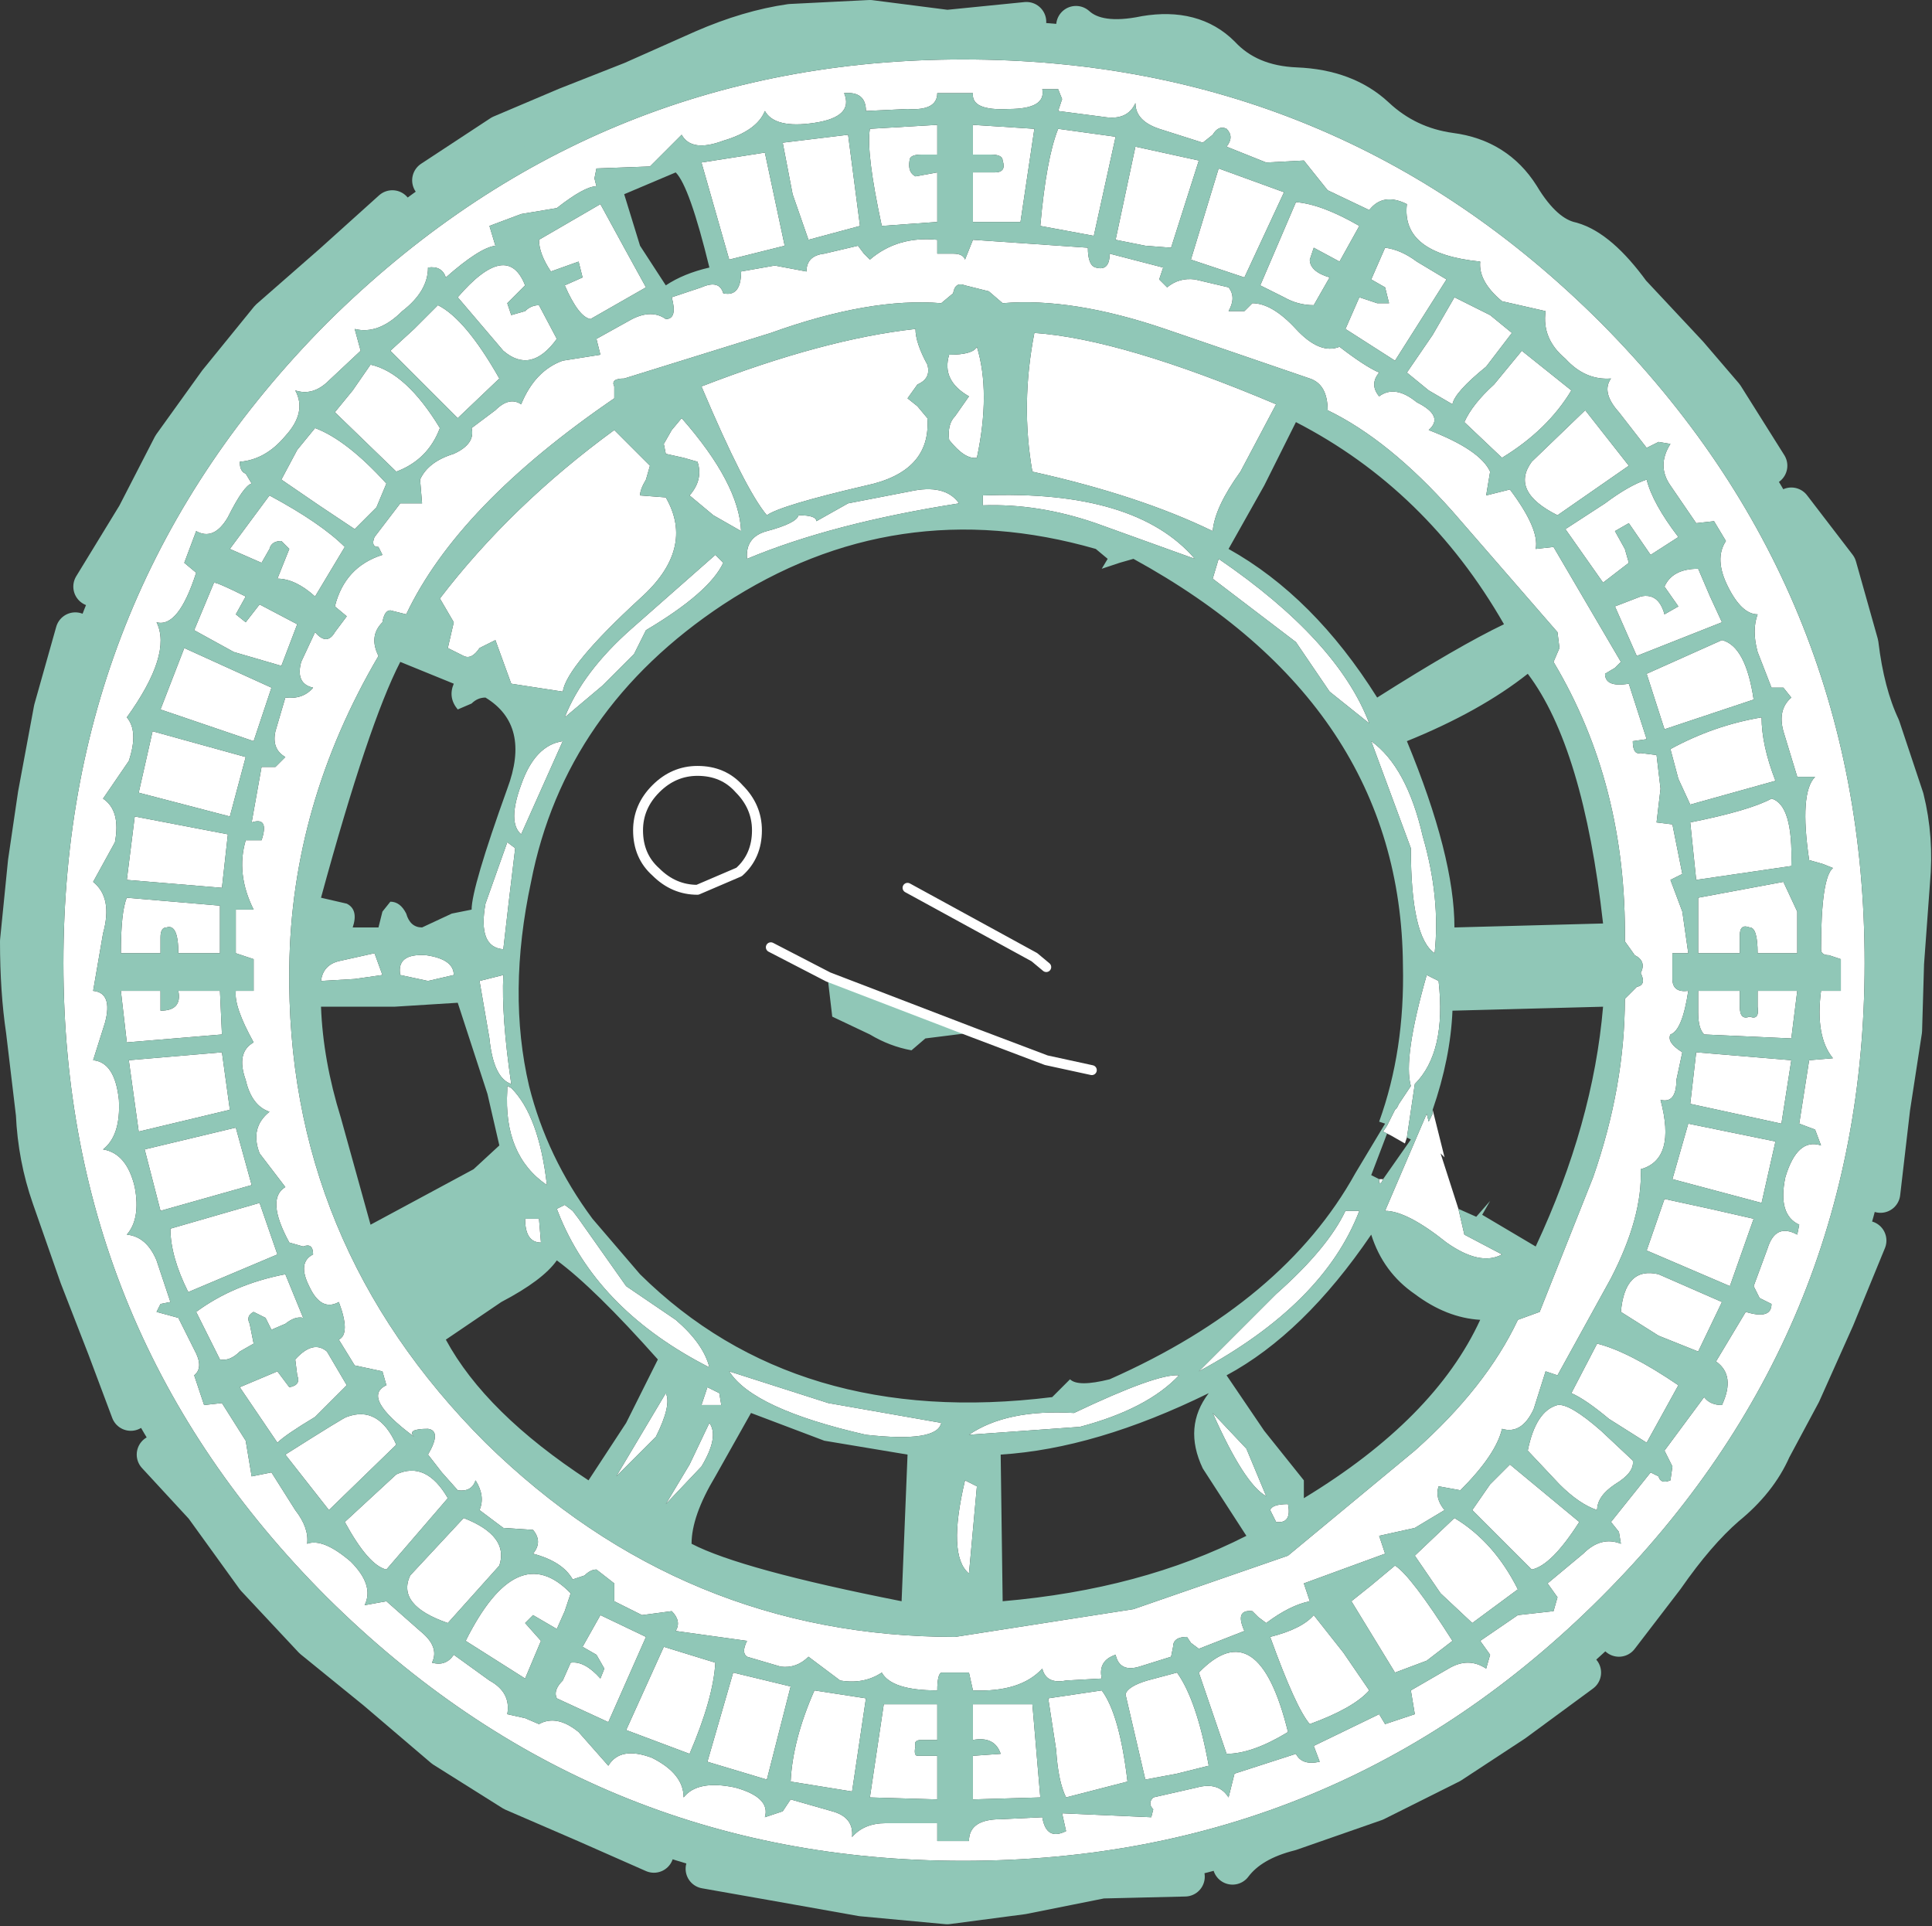 <?xml version="1.0" encoding="UTF-8" standalone="no"?>
<svg xmlns:xlink="http://www.w3.org/1999/xlink" height="48.6px" width="48.75px" xmlns="http://www.w3.org/2000/svg">
  <rect width="100%" height="100%" fill="#333333" stroke="none"/>
  <g transform="matrix(1.0, 0.0, 0.0, 1.0, -5.95, -5.5)">
    <path d="M41.7 15.65 Q42.4 16.0 42.0 16.35 43.3 16.85 43.55 17.4 L43.45 18.0 44.05 17.85 Q44.8 18.85 44.7 19.35 L45.15 19.3 46.85 22.2 46.7 22.35 46.45 22.5 Q46.45 22.85 47.05 22.75 L47.5 24.15 47.15 24.2 Q47.15 24.55 47.35 24.5 L47.75 24.55 47.85 25.4 47.75 26.25 48.15 26.3 48.4 27.55 48.1 27.7 48.4 28.5 48.55 29.55 48.15 29.55 48.15 30.2 Q48.15 30.55 48.55 30.5 48.4 31.5 48.1 31.6 48.0 31.8 48.4 32.05 L48.25 32.75 Q48.25 33.35 47.85 33.25 48.25 34.75 47.35 35.0 47.4 36.2 46.6 37.75 L45.25 40.2 44.95 40.1 44.65 41.05 Q44.35 41.7 43.85 41.55 43.7 42.2 42.8 43.1 L42.25 43.0 Q42.15 43.3 42.4 43.6 L41.65 44.05 40.75 44.25 40.9 44.7 38.85 45.45 39.0 45.9 Q38.5 46.0 37.9 46.45 L37.7 46.3 37.55 46.15 Q37.1 46.1 37.35 46.65 L36.2 47.1 36.0 46.95 35.9 46.8 Q35.55 46.8 35.55 47.05 L35.5 47.3 34.7 47.55 Q34.2 47.7 34.1 47.25 33.65 47.4 33.75 47.85 L32.85 47.9 Q32.35 48.0 32.25 47.6 31.7 48.2 30.5 48.15 L30.4 47.7 29.7 47.7 Q29.6 47.75 29.6 48.15 28.45 48.15 28.2 47.7 27.75 48.0 27.15 47.9 L26.35 47.3 Q26.05 47.6 25.65 47.55 L24.8 47.3 Q24.65 47.2 24.8 46.9 L23.0 46.65 Q23.15 46.4 22.9 46.15 L22.15 46.25 21.45 45.9 21.45 45.45 21.0 45.1 Q20.85 45.1 20.7 45.25 L20.4 45.35 Q20.15 44.9 19.4 44.7 19.65 44.4 19.4 44.1 L18.65 44.05 18.05 43.6 Q18.2 43.25 17.95 42.85 17.85 43.15 17.5 43.1 L17.1 42.65 16.75 42.2 Q17.1 41.6 16.75 41.55 16.2 41.55 16.4 41.75 15.05 40.75 15.7 40.45 L15.6 40.1 14.9 39.95 14.5 39.3 Q14.8 39.15 14.5 38.35 14.05 38.6 13.75 37.95 13.45 37.35 13.85 37.15 13.85 36.85 13.6 36.95 L13.25 36.85 Q12.65 35.75 13.15 35.45 L12.5 34.6 Q12.25 33.95 12.75 33.55 12.3 33.4 12.15 32.75 11.9 32.05 12.35 31.8 11.85 30.9 11.9 30.5 L12.35 30.5 12.35 29.7 11.9 29.55 11.9 28.45 12.35 28.45 Q11.9 27.55 12.15 26.7 L12.55 26.7 Q12.75 26.1 12.3 26.25 L12.55 24.85 12.9 24.85 13.15 24.6 Q12.8 24.4 12.9 23.95 L13.15 23.1 Q13.6 23.15 13.85 22.85 13.4 22.75 13.55 22.2 L13.9 21.45 Q14.2 21.8 14.4 21.45 L14.7 21.05 14.4 20.8 Q14.65 19.8 15.6 19.5 L15.5 19.3 Q15.3 19.3 15.4 19.05 L16.05 18.2 16.6 18.2 16.55 17.6 Q16.75 17.15 17.4 16.95 17.95 16.7 17.85 16.3 L18.45 15.85 Q18.8 15.5 19.1 15.7 19.45 14.85 20.15 14.6 L21.1 14.45 21.0 14.05 21.9 13.55 Q22.4 13.3 22.75 13.55 23.05 13.55 22.9 13.0 L23.65 12.75 Q24.1 12.55 24.2 12.9 24.65 13.0 24.65 12.35 L25.5 12.2 26.3 12.35 Q26.3 11.95 26.75 11.9 L27.6 11.7 27.75 11.9 27.9 12.05 Q28.6 11.45 29.6 11.55 L29.6 11.9 30.0 11.9 Q30.25 11.9 30.3 12.05 L30.5 11.55 33.4 11.75 Q33.4 12.2 33.6 12.25 33.95 12.35 33.95 11.9 L35.3 12.25 35.2 12.55 35.4 12.75 Q35.7 12.5 36.1 12.55 L36.95 12.75 Q37.15 13.0 36.95 13.35 L37.35 13.35 37.55 13.15 Q38.05 13.15 38.65 13.8 39.25 14.45 39.75 14.25 40.4 14.75 40.75 14.9 40.5 15.2 40.75 15.5 41.15 15.2 41.7 15.65 M43.65 15.2 L44.35 14.35 45.6 15.35 Q45.0 16.35 43.85 17.05 L42.9 16.15 Q43.1 15.7 43.65 15.2 M44.1 13.9 L43.45 14.75 Q42.65 15.4 42.6 15.7 L42.0 15.35 41.45 14.9 42.1 13.95 42.65 13.0 43.55 13.45 44.1 13.9 M45.95 15.85 L47.05 17.25 45.25 18.5 Q44.05 17.9 44.6 17.15 L45.95 15.85 M46.45 18.2 Q47.05 17.75 47.5 17.6 47.65 18.2 48.3 19.05 L47.6 19.5 47.05 18.7 46.7 18.9 46.95 19.35 47.05 19.7 46.4 20.2 45.45 18.85 46.45 18.2 M43.3 12.1 Q41.3 11.9 41.45 10.65 40.85 10.35 40.5 10.8 L39.45 10.3 38.85 9.55 37.9 9.6 36.9 9.2 Q37.1 8.95 36.9 8.75 36.7 8.65 36.55 8.9 L36.3 9.1 35.2 8.75 Q34.6 8.55 34.6 8.1 34.4 8.55 33.8 8.45 L32.65 8.3 32.75 8.0 32.65 7.75 32.25 7.75 Q32.35 8.25 31.4 8.25 30.45 8.3 30.5 7.85 L29.6 7.85 Q29.6 8.3 28.85 8.25 L27.8 8.3 Q27.8 7.8 27.25 7.85 27.5 8.45 26.5 8.6 25.5 8.75 25.25 8.3 25.05 8.8 24.2 9.05 23.4 9.35 23.15 8.9 L22.35 9.7 21.0 9.75 20.95 10.0 21.0 10.2 Q20.7 10.2 20.0 10.75 L19.1 10.9 18.3 11.2 18.45 11.7 Q18.05 11.75 17.2 12.5 17.1 12.2 16.75 12.25 16.75 12.85 16.1 13.35 15.5 13.95 14.9 13.8 L15.05 14.35 14.25 15.1 Q13.85 15.5 13.4 15.35 13.7 15.9 13.15 16.5 12.65 17.1 12.0 17.15 12.0 17.4 12.15 17.45 L12.3 17.7 Q12.1 17.75 11.7 18.55 11.35 19.15 10.9 18.9 L10.6 19.7 10.9 19.95 Q10.45 21.35 9.9 21.2 10.3 22.0 9.15 23.6 9.45 23.95 9.2 24.7 L8.55 25.65 Q9.0 25.95 8.85 26.75 L8.3 27.75 Q8.8 28.15 8.55 29.05 L8.3 30.5 Q8.8 30.55 8.6 31.3 L8.3 32.25 Q8.85 32.3 8.95 33.25 9.0 34.15 8.55 34.5 9.15 34.6 9.35 35.45 9.5 36.25 9.15 36.65 9.65 36.7 9.9 37.3 L10.25 38.35 10.0 38.4 9.9 38.6 10.45 38.75 10.85 39.55 Q11.1 40.0 10.85 40.2 L11.1 40.95 11.55 40.9 12.15 41.85 12.3 42.75 12.8 42.65 13.4 43.6 Q13.75 44.05 13.7 44.45 14.1 44.3 14.8 44.9 15.4 45.5 15.15 46.0 L15.7 45.9 16.55 46.65 Q17.05 47.05 16.85 47.45 17.2 47.55 17.4 47.25 L18.3 47.9 Q18.85 48.2 18.75 48.75 L19.2 48.85 19.55 49.0 Q20.0 48.75 20.55 49.2 L21.3 50.05 Q21.6 49.55 22.4 49.85 23.2 50.25 23.2 50.85 23.55 50.4 24.5 50.6 25.4 50.85 25.25 51.35 L25.7 51.2 25.9 50.9 26.95 51.2 Q27.5 51.35 27.45 51.85 27.75 51.5 28.3 51.5 L29.6 51.5 29.6 51.95 30.4 51.95 Q30.4 51.4 31.2 51.4 L32.25 51.35 Q32.35 51.95 32.85 51.7 L32.75 51.25 35.0 51.35 35.05 51.15 Q34.9 51.0 35.05 50.85 L36.15 50.6 Q36.7 50.45 36.95 50.85 L37.1 50.25 38.65 49.75 Q38.8 50.05 39.25 49.95 L39.1 49.55 40.75 48.75 40.9 49.0 41.65 48.75 41.55 48.15 42.5 47.6 Q43.0 47.3 43.45 47.6 L43.55 47.25 43.3 46.9 44.25 46.25 45.15 46.15 45.25 45.8 45.0 45.45 45.9 44.7 Q46.35 44.25 46.85 44.45 L46.8 44.15 46.6 43.9 47.6 42.65 47.8 42.75 Q47.85 42.95 48.1 42.85 L48.15 42.5 47.95 42.1 48.95 40.75 Q49.1 40.95 49.4 40.95 49.75 40.2 49.25 39.85 L50.0 38.6 Q50.65 38.8 50.65 38.4 L50.35 38.25 50.2 37.95 50.55 37.0 Q50.75 36.35 51.3 36.65 L51.35 36.4 Q50.8 36.15 51.0 35.2 51.3 34.2 51.9 34.4 L51.75 34.0 51.35 33.85 51.6 32.25 52.2 32.2 Q51.75 31.65 51.9 30.5 L52.4 30.5 52.4 29.7 52.1 29.6 Q51.9 29.6 51.9 29.45 51.9 27.65 52.2 27.4 L51.95 27.3 51.6 27.2 Q51.35 25.5 51.75 25.1 L51.3 25.1 50.95 23.95 Q50.8 23.4 51.15 23.1 L50.95 22.85 50.65 22.85 50.3 21.95 Q50.15 21.4 50.3 21.0 49.9 21.0 49.55 20.3 49.2 19.6 49.5 19.15 L49.2 18.65 48.75 18.7 48.1 17.75 Q47.75 17.25 48.1 16.7 L47.8 16.65 47.5 16.8 46.8 15.9 Q46.35 15.4 46.6 15.05 45.95 15.1 45.45 14.55 44.85 14.05 44.95 13.35 L43.85 13.1 Q43.25 12.6 43.3 12.1 M40.9 11.75 Q41.3 11.8 41.7 12.1 L42.45 12.55 41.15 14.6 39.9 13.8 40.25 13.0 40.7 13.15 41.0 13.15 40.9 12.75 40.55 12.55 40.9 11.75 M40.95 34.1 L40.85 34.05 40.95 33.9 41.15 33.5 41.2 33.45 41.25 33.35 41.55 32.9 Q41.35 32.2 41.95 30.1 L42.25 30.25 Q42.45 32.05 41.65 32.85 L41.45 34.2 41.4 34.35 41.05 34.15 40.95 34.1 M51.3 30.5 L51.15 31.7 48.95 31.6 Q48.8 31.45 48.8 31.05 L48.8 30.5 49.85 30.5 49.85 30.9 Q49.85 31.25 50.1 31.15 50.35 31.25 50.3 30.9 L50.3 30.5 51.3 30.5 M51.15 32.25 L50.9 33.85 48.6 33.35 48.75 32.05 51.15 32.25 M51.3 28.5 L51.3 29.55 50.3 29.55 Q50.3 28.9 50.1 28.9 49.85 28.8 49.85 29.1 L49.85 29.55 48.8 29.55 48.8 28.15 50.95 27.75 51.3 28.5 M50.65 25.65 Q51.2 25.8 51.15 27.35 L48.75 27.7 48.6 26.25 Q50.1 25.95 50.65 25.65 M48.1 24.4 Q49.2 23.8 50.4 23.6 50.4 24.3 50.75 25.2 L48.6 25.8 48.3 25.15 48.1 24.4 M47.95 23.9 L47.5 22.5 49.4 21.65 Q50.0 21.8 50.2 23.15 L47.95 23.9 M48.8 19.85 L49.1 20.55 49.4 21.2 47.25 22.05 46.7 20.8 47.35 20.55 Q47.8 20.45 47.95 21.0 L48.3 20.8 47.95 20.3 Q48.15 19.85 48.8 19.85 M45.3 21.85 L45.25 21.45 42.6 18.4 Q41.0 16.6 39.45 15.85 39.45 15.2 39.0 15.05 L35.35 13.8 Q33.0 13.0 31.25 13.15 L30.9 12.85 30.3 12.7 Q30.05 12.6 30.0 12.9 L29.7 13.15 Q27.9 13.0 25.4 13.9 L21.7 15.05 Q21.35 15.05 21.45 15.25 L21.45 15.55 Q17.5 18.25 16.2 21.0 L15.8 20.9 Q15.65 20.9 15.6 21.2 15.25 21.55 15.5 22.05 13.3 25.8 13.25 29.9 13.15 36.85 18.2 41.9 23.2 46.8 30.05 46.8 L34.55 46.1 38.45 44.75 41.65 42.1 Q43.45 40.5 44.25 38.8 L44.8 38.6 46.15 35.2 Q46.95 32.9 46.95 30.7 L47.25 30.4 Q47.5 30.35 47.35 30.05 47.5 29.75 47.2 29.6 L46.95 29.25 Q47.0 25.3 45.15 22.2 L45.3 21.85 M40.85 35.25 L40.8 35.35 40.75 35.35 40.75 35.25 40.85 35.25 M41.85 26.6 Q42.3 28.15 42.15 29.55 41.55 29.15 41.55 26.9 L40.55 24.2 Q41.45 24.85 41.85 26.6 M42.75 36.0 L42.9 36.65 43.85 37.15 Q43.3 37.45 42.45 36.85 41.45 36.05 40.9 36.05 L41.65 34.3 41.95 33.6 42.0 33.8 42.1 33.6 42.1 33.5 42.4 34.7 42.3 34.6 42.75 36.0 M43.55 42.95 L44.05 42.45 45.8 43.9 Q45.1 45.0 44.6 45.1 L43.1 43.6 43.55 42.95 M47.5 41.9 L46.55 41.3 Q45.95 40.8 45.6 40.65 L46.25 39.4 Q47.05 39.6 48.3 40.45 L47.5 41.9 M46.35 41.6 L47.15 42.35 Q47.2 42.65 46.7 42.95 46.25 43.25 46.25 43.6 45.8 43.45 45.3 42.95 L44.5 42.1 Q44.7 41.1 45.25 40.95 45.55 40.9 46.35 41.6 M49.4 38.35 L48.8 39.6 47.8 39.2 46.85 38.6 Q46.95 37.45 47.8 37.65 L49.4 38.35 M50.4 35.85 L48.15 35.25 48.55 33.85 50.75 34.3 50.4 35.85 M47.5 37.05 L47.95 35.75 49.1 36.0 50.2 36.25 49.6 37.95 47.5 37.05 M41.65 44.75 L42.65 43.8 Q43.65 44.4 44.25 45.6 L43.1 46.45 42.3 45.7 41.65 44.75 M40.55 45.5 L41.15 45.0 Q41.55 45.25 42.6 46.9 L41.95 47.4 41.15 47.7 40.05 45.9 40.55 45.5 M46.35 45.8 Q39.7 52.45 30.25 52.45 20.9 52.45 14.2 45.8 7.55 39.15 7.55 29.8 7.55 20.35 14.2 13.65 20.9 7.0 30.25 7.0 39.7 7.0 46.35 13.65 53.0 20.35 53.0 29.8 53.0 39.15 46.35 45.8 M21.1 10.65 L21.7 11.75 22.25 12.75 20.85 13.55 Q20.55 13.5 20.2 12.7 L20.65 12.5 20.55 12.1 19.85 12.35 Q19.55 11.9 19.55 11.55 L21.1 10.65 M39.1 11.75 L39.0 12.05 Q39.0 12.35 39.5 12.5 L39.1 13.2 Q38.7 13.2 38.35 13.0 L37.75 12.7 38.65 10.6 Q39.3 10.65 40.25 11.2 L39.75 12.1 39.1 11.75 M36.0 12.05 L36.7 9.75 38.35 10.35 37.35 12.5 36.0 12.05 M33.55 11.45 L32.2 11.2 Q32.35 9.5 32.65 8.75 L34.1 8.95 33.55 11.45 M34.85 11.7 L34.1 11.55 34.6 9.2 36.2 9.55 35.5 11.75 34.85 11.7 M30.5 8.65 L32.05 8.75 31.7 11.1 30.5 11.1 30.5 9.85 31.05 9.85 Q31.35 9.85 31.25 9.55 31.25 9.4 30.95 9.4 L30.5 9.4 30.5 8.65 M12.8 22.85 L12.35 24.2 10.0 23.4 10.6 21.85 12.8 22.85 M12.15 21.2 L12.5 20.75 13.45 21.25 13.05 22.3 11.85 21.95 10.85 21.4 11.35 20.2 Q11.45 20.2 12.15 20.55 L11.9 21.0 12.15 21.2 M13.05 19.15 Q12.8 19.15 12.75 19.35 L12.55 19.7 11.75 19.35 12.75 18.0 Q14.05 18.7 14.65 19.3 L13.9 20.55 Q13.4 20.1 12.95 20.1 L13.25 19.35 13.05 19.15 M15.7 17.7 L15.45 18.3 14.9 18.85 14.0 18.25 13.05 17.6 13.45 16.85 13.9 16.3 Q14.7 16.6 15.7 17.7 M17.05 16.3 Q16.75 17.1 15.95 17.4 L14.4 15.9 14.85 15.35 15.3 14.7 Q16.2 14.9 17.05 16.3 M15.8 14.35 L16.4 13.8 17.0 13.2 Q17.7 13.55 18.55 15.05 L17.5 16.05 15.8 14.35 M18.75 13.15 L18.85 13.45 19.2 13.35 Q19.35 13.2 19.55 13.2 L20.0 14.05 Q19.35 14.95 18.65 14.35 L17.5 13.0 Q18.75 11.55 19.2 12.7 L18.75 13.15 M36.55 20.1 L36.7 19.6 Q39.7 21.65 40.5 23.75 L39.5 22.95 38.65 21.7 36.55 20.1 M30.75 18.25 L30.75 18.0 Q34.6 17.85 36.1 19.6 L33.6 18.7 Q32.15 18.2 30.75 18.25 M38.15 15.7 L37.25 17.4 Q36.6 18.3 36.55 18.9 34.7 18.0 32.0 17.4 31.7 15.7 32.05 13.9 34.25 14.05 38.15 15.7 M21.9 21.35 L24.0 19.5 24.2 19.7 Q23.85 20.45 22.25 21.4 L21.95 22.0 21.15 22.8 20.2 23.6 Q20.65 22.45 21.9 21.35 M22.75 16.95 L22.7 16.7 22.9 16.35 23.15 16.05 Q24.6 17.7 24.65 18.9 L23.95 18.5 23.35 18.0 Q23.7 17.6 23.55 17.15 L23.2 17.05 22.75 16.95 M22.35 17.25 L22.25 17.6 Q22.1 17.85 22.1 18.0 L22.75 18.05 Q23.5 19.35 22.1 20.6 20.25 22.3 20.15 22.95 L18.85 22.75 18.45 21.65 18.05 21.85 Q17.85 22.15 17.65 22.05 L17.25 21.85 17.4 21.2 17.05 20.6 Q18.85 18.25 21.45 16.35 L22.35 17.25 M28.9 17.9 Q29.8 17.7 30.15 18.2 26.95 18.7 24.8 19.6 24.75 19.05 25.3 18.9 26.05 18.7 26.1 18.5 26.55 18.5 26.55 18.65 L27.35 18.2 28.9 17.9 M29.9 16.6 Q29.85 16.2 30.05 16.0 L30.4 15.5 Q29.7 15.1 29.9 14.45 30.5 14.45 30.6 14.25 30.95 15.4 30.6 17.05 30.3 17.1 29.9 16.6 M29.05 13.8 Q29.05 14.15 29.35 14.7 29.45 15.05 29.1 15.2 L28.85 15.55 29.1 15.75 29.35 16.05 Q29.45 17.4 27.8 17.75 25.65 18.25 25.3 18.5 24.75 17.85 23.65 15.25 26.75 14.05 29.05 13.8 M25.7 9.1 L27.35 8.9 27.65 11.2 26.35 11.55 25.95 10.4 25.7 9.1 M27.9 8.75 L29.6 8.65 29.6 9.4 29.2 9.4 Q28.9 9.4 28.9 9.55 28.85 9.85 29.05 9.95 L29.6 9.85 29.6 11.1 28.2 11.2 Q27.8 9.35 27.9 8.75 M24.35 12.05 L23.65 9.6 25.25 9.35 25.75 11.7 24.35 12.05 M17.4 30.1 L16.75 30.25 16.05 30.1 Q15.95 29.55 16.7 29.6 17.4 29.7 17.4 30.1 M15.4 29.55 L15.6 30.1 14.9 30.2 14.05 30.25 Q14.1 29.85 14.5 29.75 L15.4 29.55 M19.1 26.55 Q18.75 26.25 19.1 25.3 19.45 24.3 20.15 24.2 L19.1 26.55 M18.75 26.75 L18.95 26.9 18.8 28.15 18.65 29.45 Q18.0 29.4 18.2 28.3 L18.75 26.75 M9.8 23.95 L12.15 24.6 11.75 26.1 9.45 25.5 9.8 23.95 M20.0 36.0 L20.2 35.9 20.4 36.05 20.55 36.25 21.75 37.95 23.0 38.8 Q23.7 39.4 23.85 40.0 21.1 38.6 20.1 36.25 L20.0 36.0 M19.2 36.25 L19.55 36.25 19.6 36.85 Q19.2 36.85 19.2 36.25 M18.75 32.9 L18.85 32.95 Q19.55 33.65 19.75 35.4 18.65 34.65 18.75 33.0 L18.75 32.9 M11.9 33.95 L12.3 35.4 10.0 36.05 9.6 34.5 11.9 33.95 M10.25 36.5 L12.5 35.85 12.95 37.15 10.7 38.1 Q10.25 37.2 10.25 36.5 M11.55 32.05 L11.75 33.5 9.45 34.05 9.2 32.25 11.55 32.05 M11.7 26.55 L11.55 27.9 9.15 27.7 9.35 26.1 11.7 26.55 M10.45 30.5 L11.5 30.5 11.55 31.6 9.15 31.8 9.0 30.5 10.0 30.5 10.0 31.0 Q10.55 31.0 10.45 30.5 M10.45 29.55 Q10.45 28.8 10.15 28.9 10.0 28.9 10.0 29.15 L10.0 29.55 9.0 29.55 Q9.0 28.5 9.15 28.15 L11.5 28.35 11.5 29.55 10.45 29.55 M18.05 30.25 L18.65 30.1 Q18.6 31.15 18.85 32.85 18.4 32.7 18.3 31.7 L18.05 30.25 M20.0 48.35 Q19.9 48.15 20.15 47.9 L20.35 47.45 Q20.7 47.4 21.1 47.85 L21.2 47.6 21.0 47.25 20.65 47.05 21.1 46.25 22.25 46.8 21.3 48.95 20.0 48.35 M19.6 46.9 L19.2 47.85 17.7 46.9 Q19.0 44.3 20.35 45.7 L20.2 46.15 20.0 46.6 19.4 46.25 19.2 46.45 19.6 46.9 M16.3 45.25 L17.65 43.8 Q18.8 44.25 18.55 45.0 L17.25 46.45 Q15.95 46.0 16.3 45.25 M13.15 42.2 Q14.65 41.25 14.7 41.25 15.5 40.95 15.95 41.95 L14.25 43.6 13.15 42.2 M13.45 40.2 L13.4 39.8 Q13.85 39.3 14.2 39.6 L14.7 40.45 13.9 41.25 Q13.15 41.7 12.95 41.9 L12.0 40.5 12.95 40.1 13.25 40.5 Q13.55 40.45 13.45 40.2 M13.15 38.9 L12.8 39.05 12.65 38.75 12.35 38.6 Q12.15 38.7 12.25 38.9 L12.35 39.4 12.0 39.6 Q11.75 39.85 11.5 39.8 L10.9 38.6 Q11.85 37.9 13.15 37.65 L13.6 38.75 Q13.4 38.7 13.15 38.9 M15.95 42.7 Q16.7 42.35 17.25 43.3 L15.7 45.1 Q15.25 45.0 14.65 43.9 L15.95 42.7 M39.9 36.05 L40.25 36.05 Q39.35 38.4 36.2 40.1 L38.15 38.15 Q39.45 37.0 39.9 36.05 M29.7 41.4 Q29.6 41.9 27.8 41.7 24.95 41.05 24.35 40.1 L26.85 40.9 29.7 41.4 M37.4 42.05 L37.9 43.25 Q37.35 42.95 36.55 41.15 L37.4 42.05 M24.45 47.7 L25.9 48.05 25.3 50.4 23.8 49.95 24.45 47.7 M29.6 49.4 L29.2 49.4 Q29.0 49.4 29.05 49.55 29.0 49.8 29.1 49.8 L29.6 49.8 29.6 50.9 27.9 50.85 28.25 48.5 29.6 48.5 29.6 49.4 M26.5 48.15 L27.8 48.35 27.45 50.7 25.9 50.45 Q25.95 49.4 26.5 48.15 M21.75 49.15 L22.7 47.05 24.0 47.45 Q23.95 48.35 23.35 49.75 L21.75 49.15 M24.15 40.95 L23.65 40.95 23.8 40.5 24.1 40.65 24.15 40.95 M23.85 41.4 Q24.1 41.75 23.65 42.5 L22.75 43.45 23.35 42.45 23.85 41.4 M22.5 41.75 L21.5 42.75 22.75 40.65 Q22.9 40.95 22.5 41.75 M36.2 47.7 Q37.7 46.15 38.45 49.2 37.55 49.75 36.9 49.75 L36.2 47.7 M39.0 49.0 Q38.65 48.6 38.0 46.8 38.8 46.6 39.1 46.25 L39.85 47.2 40.5 48.15 Q40.1 48.6 39.0 49.0 M38.0 43.6 Q38.05 43.45 38.45 43.45 38.55 43.95 38.15 43.9 L38.0 43.6 M32.4 48.35 L33.75 48.15 Q34.2 48.75 34.4 50.45 L32.85 50.85 Q32.65 50.45 32.6 49.65 L32.4 48.35 M34.35 48.25 Q34.4 48.05 34.9 47.9 L35.65 47.7 Q36.15 48.4 36.45 50.05 L35.65 50.25 34.85 50.4 34.35 48.25 M30.5 49.4 L30.5 48.5 32.0 48.5 32.2 50.85 30.5 50.9 30.5 49.8 31.2 49.75 Q31.05 49.3 30.5 49.4 M30.5 44.1 L30.4 45.2 Q29.85 44.75 30.3 42.85 L30.6 43.0 30.5 44.1 M30.4 41.7 Q31.35 41.05 33.05 41.15 35.15 40.15 35.7 40.2 34.9 41.05 33.2 41.5 L30.4 41.7" fill="#ffffff" fill-rule="evenodd" stroke="none"/>
    <path d="M40.9 11.75 L40.55 12.55 40.9 12.75 41.0 13.15 40.7 13.15 40.25 13.0 39.9 13.8 41.15 14.6 42.45 12.55 41.7 12.1 Q41.3 11.8 40.9 11.75 M43.3 12.1 Q43.25 12.6 43.85 13.1 L44.95 13.35 Q44.85 14.05 45.45 14.55 45.95 15.1 46.6 15.05 46.35 15.4 46.8 15.9 L47.5 16.8 47.8 16.65 48.1 16.7 Q47.75 17.25 48.1 17.75 L48.75 18.7 49.2 18.65 49.5 19.15 Q49.2 19.6 49.55 20.3 49.9 21.0 50.3 21.0 50.15 21.4 50.3 21.95 L50.65 22.85 50.95 22.85 51.15 23.1 Q50.8 23.4 50.95 23.95 L51.3 25.1 51.75 25.1 Q51.35 25.5 51.6 27.2 L51.95 27.3 52.2 27.4 Q51.9 27.65 51.9 29.45 51.9 29.6 52.1 29.6 L52.4 29.7 52.4 30.5 51.9 30.5 Q51.75 31.65 52.2 32.2 L51.6 32.25 51.35 33.85 51.75 34.0 51.9 34.4 Q51.3 34.2 51.0 35.2 50.8 36.15 51.35 36.4 L51.3 36.65 Q50.75 36.35 50.55 37.0 L50.2 37.95 50.35 38.25 50.65 38.4 Q50.65 38.8 50.0 38.6 L49.25 39.85 Q49.75 40.2 49.4 40.95 49.1 40.95 48.95 40.75 L47.95 42.1 48.15 42.5 48.1 42.85 Q47.85 42.95 47.8 42.75 L47.6 42.65 46.6 43.9 46.8 44.15 46.85 44.45 Q46.35 44.25 45.9 44.7 L45.0 45.45 45.25 45.8 45.15 46.15 44.25 46.25 43.3 46.9 43.55 47.25 43.45 47.6 Q43.0 47.3 42.5 47.6 L41.55 48.15 41.65 48.75 40.9 49.0 40.75 48.75 39.1 49.55 39.25 49.95 Q38.8 50.05 38.65 49.75 L37.1 50.25 36.95 50.85 Q36.7 50.45 36.15 50.6 L35.05 50.85 Q34.9 51.0 35.05 51.15 L35.0 51.35 32.75 51.25 32.85 51.7 Q32.35 51.95 32.25 51.35 L31.2 51.4 Q30.4 51.4 30.4 51.95 L29.6 51.95 29.6 51.5 28.3 51.5 Q27.75 51.5 27.45 51.85 27.5 51.35 26.95 51.2 L25.9 50.9 25.7 51.2 25.25 51.35 Q25.4 50.85 24.5 50.6 23.55 50.4 23.2 50.85 23.2 50.25 22.4 49.85 21.6 49.55 21.3 50.05 L20.55 49.2 Q20.0 48.75 19.55 49.0 L19.2 48.85 18.75 48.75 Q18.85 48.2 18.3 47.9 L17.4 47.25 Q17.2 47.55 16.85 47.45 17.05 47.05 16.55 46.65 L15.7 45.9 15.15 46.0 Q15.4 45.5 14.8 44.9 14.1 44.3 13.7 44.45 13.75 44.05 13.4 43.6 L12.8 42.65 12.3 42.75 12.15 41.85 11.55 40.9 11.1 40.95 10.85 40.2 Q11.1 40.0 10.85 39.55 L10.45 38.75 9.9 38.6 10.0 38.4 10.25 38.35 9.9 37.3 Q9.65 36.7 9.15 36.65 9.5 36.25 9.35 35.45 9.15 34.6 8.55 34.5 9.0 34.15 8.95 33.25 8.85 32.3 8.3 32.25 L8.6 31.3 Q8.8 30.55 8.3 30.5 L8.55 29.05 Q8.8 28.15 8.3 27.75 L8.85 26.75 Q9.0 25.95 8.55 25.65 L9.2 24.7 Q9.45 23.95 9.15 23.6 10.3 22.0 9.9 21.2 10.45 21.35 10.9 19.95 L10.6 19.7 10.9 18.9 Q11.35 19.15 11.7 18.55 12.1 17.75 12.3 17.7 L12.15 17.45 Q12.0 17.4 12.0 17.15 12.65 17.1 13.15 16.5 13.7 15.9 13.4 15.35 13.85 15.5 14.25 15.1 L15.05 14.35 14.9 13.8 Q15.5 13.95 16.1 13.35 16.75 12.85 16.75 12.25 17.1 12.2 17.2 12.5 18.05 11.75 18.45 11.7 L18.3 11.2 19.1 10.9 20.0 10.75 Q20.7 10.2 21.0 10.2 L20.95 10.0 21.0 9.75 22.35 9.7 23.15 8.9 Q23.4 9.35 24.2 9.05 25.05 8.8 25.25 8.3 25.5 8.75 26.5 8.6 27.5 8.45 27.25 7.85 27.8 7.8 27.8 8.3 L28.85 8.25 Q29.6 8.3 29.6 7.85 L30.5 7.85 Q30.45 8.3 31.4 8.25 32.35 8.25 32.25 7.75 L32.65 7.75 32.75 8.0 32.65 8.3 33.8 8.45 Q34.4 8.55 34.6 8.1 34.6 8.55 35.2 8.75 L36.3 9.1 36.55 8.9 Q36.7 8.65 36.9 8.75 37.1 8.95 36.9 9.2 L37.9 9.6 38.85 9.55 39.45 10.3 40.5 10.8 Q40.85 10.35 41.45 10.65 41.3 11.9 43.3 12.1 M46.45 18.2 L45.45 18.85 46.4 20.2 47.05 19.7 46.95 19.35 46.7 18.9 47.05 18.7 47.6 19.5 48.3 19.05 Q47.65 18.2 47.5 17.6 47.05 17.75 46.45 18.2 M45.95 15.85 L44.6 17.15 Q44.05 17.9 45.25 18.5 L47.05 17.25 45.95 15.85 M44.1 13.9 L43.55 13.45 42.65 13.0 42.1 13.95 41.45 14.9 42.0 15.35 42.6 15.7 Q42.65 15.4 43.45 14.75 L44.1 13.9 M43.65 15.2 Q43.1 15.7 42.9 16.15 L43.85 17.05 Q45.0 16.35 45.6 15.35 L44.35 14.35 43.65 15.2 M41.7 15.65 Q41.15 15.2 40.75 15.5 40.5 15.2 40.75 14.9 40.4 14.75 39.75 14.25 39.25 14.45 38.65 13.8 38.05 13.15 37.55 13.15 L37.35 13.35 36.95 13.35 Q37.15 13.0 36.95 12.75 L36.1 12.55 Q35.7 12.5 35.4 12.75 L35.2 12.55 35.3 12.25 33.95 11.9 Q33.95 12.35 33.6 12.25 33.4 12.2 33.4 11.75 L30.5 11.55 30.3 12.05 Q30.25 11.9 30.0 11.9 L29.6 11.9 29.6 11.55 Q28.6 11.45 27.9 12.05 L27.75 11.9 27.6 11.7 26.75 11.9 Q26.3 11.95 26.3 12.35 L25.5 12.2 24.65 12.35 Q24.65 13.0 24.2 12.9 24.1 12.55 23.65 12.75 L22.9 13.0 Q23.05 13.55 22.75 13.55 22.4 13.3 21.9 13.55 L21.0 14.05 21.1 14.45 20.15 14.6 Q19.45 14.85 19.1 15.7 18.8 15.5 18.45 15.85 L17.85 16.3 Q17.95 16.7 17.4 16.95 16.75 17.15 16.55 17.6 L16.6 18.2 16.05 18.2 15.4 19.05 Q15.3 19.3 15.5 19.3 L15.6 19.5 Q14.65 19.8 14.4 20.8 L14.7 21.05 14.4 21.45 Q14.2 21.8 13.9 21.45 L13.55 22.2 Q13.4 22.75 13.85 22.85 13.6 23.15 13.15 23.1 L12.9 23.95 Q12.8 24.4 13.15 24.6 L12.9 24.85 12.55 24.85 12.3 26.25 Q12.75 26.1 12.55 26.7 L12.15 26.7 Q11.9 27.55 12.35 28.45 L11.9 28.45 11.9 29.55 12.35 29.7 12.35 30.5 11.9 30.5 Q11.85 30.9 12.35 31.8 11.9 32.05 12.15 32.75 12.3 33.4 12.75 33.55 12.25 33.95 12.5 34.6 L13.15 35.45 Q12.65 35.75 13.25 36.85 L13.6 36.95 Q13.85 36.85 13.85 37.15 13.45 37.35 13.75 37.95 14.05 38.6 14.5 38.35 14.8 39.15 14.5 39.3 L14.9 39.95 15.6 40.1 15.7 40.45 Q15.05 40.75 16.4 41.75 16.2 41.55 16.75 41.55 17.1 41.6 16.75 42.2 L17.1 42.65 17.5 43.1 Q17.85 43.15 17.95 42.85 18.2 43.25 18.05 43.6 L18.65 44.05 19.4 44.1 Q19.65 44.4 19.4 44.7 20.15 44.9 20.4 45.35 L20.7 45.25 Q20.85 45.1 21.0 45.1 L21.45 45.45 21.45 45.9 22.15 46.25 22.9 46.15 Q23.15 46.4 23.0 46.65 L24.8 46.9 Q24.65 47.2 24.8 47.3 L25.65 47.55 Q26.05 47.6 26.35 47.3 L27.15 47.9 Q27.75 48.0 28.2 47.7 28.45 48.15 29.6 48.15 29.6 47.75 29.7 47.7 L30.4 47.7 30.5 48.15 Q31.7 48.2 32.25 47.6 32.35 48.0 32.85 47.9 L33.75 47.85 Q33.65 47.4 34.1 47.25 34.2 47.7 34.7 47.55 L35.5 47.3 35.55 47.05 Q35.55 46.8 35.9 46.8 L36.0 46.95 36.2 47.1 37.35 46.65 Q37.1 46.1 37.55 46.15 L37.7 46.3 37.9 46.45 Q38.5 46.0 39.0 45.9 L38.85 45.45 40.9 44.7 40.75 44.25 41.65 44.05 42.4 43.6 Q42.15 43.3 42.25 43.0 L42.8 43.1 Q43.7 42.2 43.85 41.55 44.35 41.7 44.65 41.05 L44.95 40.1 45.25 40.2 46.6 37.75 Q47.4 36.2 47.35 35.0 48.25 34.75 47.85 33.25 48.25 33.35 48.25 32.75 L48.4 32.05 Q48.0 31.8 48.1 31.6 48.4 31.5 48.55 30.5 48.15 30.55 48.15 30.2 L48.15 29.55 48.55 29.55 48.4 28.5 48.1 27.7 48.4 27.55 48.15 26.3 47.75 26.25 47.85 25.4 47.75 24.55 47.35 24.5 Q47.15 24.55 47.15 24.2 L47.5 24.15 47.05 22.75 Q46.45 22.85 46.45 22.5 L46.7 22.35 46.85 22.2 45.15 19.3 44.7 19.35 Q44.8 18.85 44.05 17.85 L43.45 18.0 43.55 17.4 Q43.3 16.85 42.0 16.35 42.4 16.0 41.7 15.65 M43.9 21.25 Q41.95 17.85 38.65 16.15 L37.85 17.75 36.95 19.35 Q39.1 20.55 40.7 23.1 42.75 21.8 43.9 21.25 M41.45 24.2 Q42.65 27.1 42.65 28.9 L46.4 28.8 Q45.9 24.35 44.5 22.5 43.3 23.45 41.45 24.2 M45.3 21.85 L45.15 22.2 Q47.0 25.3 46.95 29.25 L47.2 29.6 Q47.5 29.75 47.35 30.05 47.5 30.35 47.25 30.4 L46.95 30.7 Q46.95 32.9 46.15 35.2 L44.8 38.6 44.25 38.8 Q43.45 40.5 41.65 42.1 L38.45 44.75 34.55 46.1 30.05 46.8 Q23.2 46.8 18.2 41.9 13.15 36.85 13.25 29.9 13.3 25.8 15.5 22.05 15.25 21.55 15.6 21.2 15.65 20.9 15.8 20.9 L16.2 21.0 Q17.5 18.25 21.45 15.55 L21.45 15.25 Q21.35 15.05 21.7 15.05 L25.4 13.9 Q27.9 13.0 29.7 13.15 L30.0 12.9 Q30.05 12.6 30.3 12.7 L30.9 12.85 31.25 13.15 Q33.0 13.0 35.35 13.8 L39.0 15.05 Q39.45 15.2 39.45 15.85 41.0 16.6 42.6 18.4 L45.25 21.45 45.3 21.85 M48.8 19.85 Q48.15 19.85 47.95 20.3 L48.3 20.8 47.95 21.0 Q47.8 20.45 47.35 20.55 L46.7 20.8 47.25 22.05 49.4 21.2 49.1 20.55 48.8 19.85 M47.95 23.9 L50.2 23.15 Q50.0 21.8 49.4 21.65 L47.5 22.5 47.95 23.9 M48.1 24.4 L48.3 25.15 48.6 25.8 50.75 25.2 Q50.4 24.3 50.4 23.6 49.2 23.8 48.1 24.4 M50.65 25.65 Q50.1 25.95 48.6 26.25 L48.75 27.7 51.15 27.35 Q51.2 25.8 50.65 25.65 M51.3 28.5 L50.95 27.75 48.8 28.15 48.8 29.55 49.85 29.55 49.85 29.1 Q49.85 28.8 50.1 28.9 50.3 28.9 50.3 29.55 L51.3 29.55 51.3 28.5 M51.15 32.25 L48.75 32.05 48.6 33.35 50.9 33.85 51.15 32.25 M51.3 30.5 L50.3 30.5 50.3 30.9 Q50.35 31.25 50.1 31.15 49.85 31.25 49.85 30.9 L49.85 30.5 48.8 30.5 48.8 31.05 Q48.8 31.45 48.95 31.6 L51.15 31.7 51.3 30.5 M41.45 34.2 L41.65 32.85 Q42.45 32.05 42.25 30.25 L41.95 30.1 Q41.35 32.2 41.55 32.9 L41.25 33.35 41.2 33.45 41.15 33.5 40.95 33.9 40.85 34.05 40.95 34.1 40.55 35.15 40.75 35.25 40.75 35.35 40.8 35.35 40.85 35.25 41.55 34.25 41.45 34.2 M41.85 26.6 Q41.45 24.85 40.55 24.2 L41.55 26.9 Q41.55 29.15 42.15 29.55 42.3 28.15 41.85 26.6 M40.75 33.8 Q41.4 32.0 41.35 29.85 41.3 23.3 34.55 19.6 L34.2 19.7 33.75 19.85 33.9 19.6 33.6 19.35 Q28.55 17.9 24.2 20.75 20.2 23.4 19.35 27.75 18.75 30.55 19.3 32.9 19.75 34.7 20.9 36.25 L22.1 37.65 Q26.05 41.55 32.5 40.75 L32.95 40.3 Q33.15 40.5 33.95 40.3 38.35 38.35 40.15 35.1 L40.9 33.85 40.75 33.8 M42.1 33.5 L42.1 33.6 42.0 33.8 41.95 33.6 41.65 34.3 40.9 36.05 Q41.45 36.05 42.45 36.85 43.3 37.45 43.85 37.15 L42.9 36.65 42.75 36.0 43.2 36.2 43.55 35.8 43.35 36.15 44.7 36.95 Q46.15 33.85 46.4 30.9 L42.6 31.0 Q42.55 32.2 42.1 33.5 M47.5 37.05 L49.6 37.95 50.2 36.25 49.1 36.0 47.95 35.75 47.5 37.05 M50.4 35.85 L50.75 34.3 48.55 33.85 48.15 35.25 50.4 35.85 M49.4 38.35 L47.8 37.65 Q46.95 37.45 46.85 38.6 L47.8 39.2 48.8 39.6 49.4 38.35 M46.35 41.6 Q45.55 40.9 45.25 40.95 44.7 41.1 44.5 42.1 L45.3 42.95 Q45.8 43.45 46.25 43.6 46.25 43.25 46.7 42.95 47.2 42.65 47.15 42.35 L46.35 41.6 M47.5 41.9 L48.3 40.45 Q47.05 39.6 46.25 39.4 L45.6 40.65 Q45.95 40.8 46.55 41.3 L47.5 41.9 M43.55 42.95 L43.1 43.6 44.6 45.1 Q45.1 45.0 45.8 43.9 L44.05 42.45 43.55 42.95 M41.65 38.15 Q40.85 37.6 40.55 36.65 38.85 39.15 36.9 40.2 L37.85 41.6 38.85 42.85 38.85 43.3 Q42.15 41.3 43.3 38.8 42.45 38.75 41.65 38.15 M40.55 45.5 L40.05 45.9 41.15 47.7 41.95 47.4 42.6 46.9 Q41.55 45.25 41.15 45.0 L40.55 45.5 M41.65 44.75 L42.3 45.7 43.1 46.45 44.25 45.6 Q43.65 44.4 42.65 43.8 L41.65 44.75 M47.1 46.55 Q40.05 53.5 30.25 53.5 20.45 53.5 13.4 46.55 6.45 39.55 6.45 29.8 6.45 19.85 13.4 12.9 20.45 6.0 30.25 6.0 40.05 6.0 47.1 12.9 54.05 19.85 54.05 29.8 54.05 39.55 47.1 46.55 M46.35 45.8 Q53.0 39.15 53.0 29.8 53.0 20.35 46.35 13.65 39.7 7.0 30.25 7.0 20.9 7.0 14.2 13.65 7.55 20.35 7.55 29.8 7.55 39.15 14.2 45.8 20.9 52.45 30.25 52.45 39.7 52.45 46.35 45.8 M30.5 8.65 L30.5 9.4 30.95 9.4 Q31.25 9.4 31.25 9.55 31.35 9.85 31.05 9.85 L30.5 9.85 30.5 11.1 31.7 11.1 32.05 8.75 30.5 8.65 M34.85 11.7 L35.5 11.75 36.2 9.55 34.6 9.2 34.1 11.55 34.85 11.7 M33.55 11.45 L34.1 8.95 32.65 8.75 Q32.35 9.5 32.2 11.2 L33.55 11.45 M36.0 12.05 L37.35 12.5 38.35 10.35 36.7 9.75 36.0 12.05 M39.1 11.75 L39.75 12.1 40.25 11.2 Q39.3 10.65 38.65 10.6 L37.75 12.7 38.35 13.0 Q38.7 13.2 39.1 13.2 L39.5 12.5 Q39.0 12.35 39.0 12.05 L39.1 11.75 M21.1 10.65 L19.55 11.55 Q19.55 11.9 19.85 12.35 L20.55 12.1 20.65 12.5 20.2 12.7 Q20.55 13.5 20.85 13.55 L22.25 12.75 21.7 11.75 21.1 10.65 M22.1 11.7 L22.75 12.7 Q23.2 12.4 23.85 12.25 23.35 10.2 23.0 9.85 L21.7 10.4 22.1 11.7 M24.35 12.05 L25.75 11.7 25.25 9.35 23.65 9.6 24.35 12.05 M27.9 8.75 Q27.8 9.35 28.2 11.2 L29.6 11.1 29.6 9.85 29.05 9.95 Q28.85 9.85 28.9 9.55 28.9 9.4 29.2 9.4 L29.6 9.4 29.6 8.65 27.9 8.75 M25.7 9.1 L25.95 10.4 26.35 11.55 27.65 11.2 27.35 8.9 25.7 9.1 M29.05 13.8 Q26.75 14.05 23.65 15.25 24.75 17.85 25.3 18.5 25.65 18.25 27.8 17.75 29.45 17.4 29.35 16.05 L29.1 15.75 28.85 15.55 29.1 15.2 Q29.45 15.05 29.35 14.7 29.05 14.15 29.05 13.8 M29.9 16.6 Q30.3 17.1 30.6 17.05 30.95 15.4 30.6 14.25 30.5 14.45 29.9 14.45 29.7 15.1 30.4 15.5 L30.05 16.0 Q29.85 16.2 29.9 16.6 M28.9 17.9 L27.35 18.2 26.55 18.65 Q26.55 18.5 26.1 18.5 26.05 18.7 25.3 18.9 24.75 19.05 24.8 19.6 26.95 18.7 30.15 18.2 29.8 17.7 28.9 17.9 M22.35 17.25 L21.45 16.35 Q18.85 18.25 17.05 20.6 L17.4 21.2 17.25 21.85 17.65 22.05 Q17.85 22.15 18.05 21.85 L18.45 21.65 18.85 22.75 20.15 22.95 Q20.25 22.3 22.1 20.6 23.5 19.35 22.75 18.05 L22.1 18.0 Q22.1 17.85 22.25 17.6 L22.35 17.25 M22.75 16.95 L23.2 17.05 23.55 17.15 Q23.7 17.6 23.35 18.0 L23.95 18.5 24.65 18.9 Q24.6 17.7 23.15 16.05 L22.9 16.35 22.7 16.7 22.75 16.95 M21.9 21.35 Q20.65 22.45 20.2 23.6 L21.15 22.8 21.95 22.0 22.25 21.4 Q23.85 20.45 24.2 19.7 L24.0 19.5 21.9 21.35 M38.15 15.7 Q34.25 14.05 32.05 13.9 31.7 15.7 32.0 17.4 34.7 18.0 36.55 18.9 36.6 18.3 37.25 17.4 L38.15 15.7 M30.75 18.25 Q32.15 18.2 33.6 18.7 L36.1 19.6 Q34.6 17.85 30.75 18.0 L30.75 18.25 M36.55 20.1 L38.65 21.7 39.5 22.95 40.5 23.75 Q39.7 21.65 36.7 19.6 L36.55 20.1 M18.75 13.15 L19.2 12.7 Q18.75 11.55 17.5 13.0 L18.65 14.35 Q19.35 14.95 20.0 14.05 L19.55 13.2 Q19.35 13.2 19.2 13.35 L18.85 13.45 18.75 13.15 M15.8 14.35 L17.5 16.05 18.55 15.05 Q17.7 13.55 17.0 13.2 L16.4 13.8 15.8 14.35 M17.05 16.3 Q16.2 14.9 15.3 14.7 L14.85 15.35 14.4 15.9 15.95 17.4 Q16.75 17.1 17.05 16.3 M15.7 17.7 Q14.7 16.6 13.9 16.3 L13.45 16.85 13.05 17.6 14.0 18.25 14.9 18.85 15.45 18.3 15.7 17.7 M13.05 19.15 L13.25 19.35 12.95 20.1 Q13.4 20.1 13.9 20.55 L14.65 19.3 Q14.05 18.7 12.75 18.0 L11.75 19.35 12.55 19.7 12.75 19.35 Q12.8 19.15 13.05 19.15 M12.15 21.2 L11.9 21.0 12.15 20.55 Q11.45 20.2 11.35 20.2 L10.85 21.4 11.85 21.95 13.05 22.3 13.45 21.25 12.5 20.75 12.15 21.2 M12.8 22.85 L10.6 21.85 10.0 23.4 12.35 24.2 12.8 22.85 M16.05 22.2 Q15.25 23.75 14.05 28.15 L14.7 28.3 Q15.0 28.45 14.85 28.9 L15.5 28.9 15.6 28.5 15.8 28.25 Q16.05 28.25 16.2 28.55 16.3 28.9 16.6 28.9 L17.35 28.55 17.85 28.45 Q17.85 27.9 18.75 25.4 19.35 23.8 18.2 23.1 18.0 23.1 17.85 23.25 L17.5 23.4 Q17.25 23.1 17.4 22.75 L16.05 22.2 M9.8 23.95 L9.45 25.5 11.75 26.1 12.15 24.6 9.8 23.95 M18.75 26.75 L18.2 28.3 Q18.0 29.4 18.65 29.45 L18.8 28.15 18.95 26.9 18.75 26.75 M19.1 26.55 L20.15 24.2 Q19.45 24.3 19.1 25.3 18.75 26.25 19.1 26.55 M15.4 29.55 L14.5 29.75 Q14.1 29.85 14.05 30.25 L14.9 30.2 15.6 30.1 15.4 29.55 M17.4 30.1 Q17.4 29.7 16.7 29.6 15.95 29.55 16.05 30.1 L16.75 30.25 17.4 30.1 M15.9 30.9 L14.05 30.9 Q14.1 32.25 14.55 33.7 L15.3 36.4 17.9 35.0 18.55 34.4 18.25 33.1 17.5 30.8 15.9 30.9 M18.05 30.25 L18.3 31.7 Q18.4 32.7 18.85 32.85 18.6 31.15 18.65 30.1 L18.05 30.25 M10.45 29.55 L11.5 29.55 11.5 28.35 9.15 28.15 Q9.0 28.5 9.0 29.55 L10.0 29.55 10.0 29.15 Q10.0 28.9 10.15 28.9 10.45 28.8 10.45 29.55 M10.45 30.5 Q10.55 31.0 10.0 31.0 L10.0 30.5 9.0 30.5 9.15 31.8 11.55 31.6 11.5 30.5 10.45 30.5 M11.7 26.55 L9.35 26.1 9.15 27.7 11.55 27.9 11.7 26.55 M11.55 32.05 L9.2 32.25 9.45 34.05 11.75 33.5 11.55 32.05 M10.25 36.5 Q10.25 37.2 10.7 38.1 L12.95 37.15 12.5 35.85 10.25 36.5 M11.9 33.95 L9.6 34.5 10.0 36.05 12.3 35.4 11.9 33.95 M18.75 32.9 L18.75 33.0 Q18.65 34.65 19.75 35.4 19.55 33.65 18.85 32.95 L18.75 32.9 M19.2 36.25 Q19.2 36.85 19.6 36.85 L19.55 36.25 19.2 36.25 M20.0 36.0 L20.1 36.25 Q21.1 38.6 23.85 40.0 23.7 39.4 23.0 38.8 L21.75 37.95 20.55 36.25 20.4 36.05 20.2 35.9 20.0 36.0 M18.6 38.35 L17.2 39.3 Q18.2 41.15 20.8 42.85 L21.75 41.4 22.55 39.8 Q20.95 38.0 20.0 37.3 19.65 37.8 18.6 38.35 M15.95 42.7 L14.65 43.9 Q15.25 45.0 15.7 45.1 L17.25 43.3 Q16.7 42.35 15.95 42.7 M13.15 38.9 Q13.4 38.7 13.6 38.75 L13.15 37.65 Q11.85 37.9 10.9 38.6 L11.5 39.8 Q11.75 39.85 12.0 39.6 L12.35 39.4 12.25 38.9 Q12.15 38.7 12.35 38.6 L12.65 38.75 12.8 39.05 13.15 38.9 M13.45 40.2 Q13.55 40.45 13.25 40.5 L12.95 40.1 12.0 40.5 12.95 41.9 Q13.15 41.7 13.9 41.25 L14.7 40.45 14.2 39.6 Q13.85 39.3 13.4 39.8 L13.45 40.2 M13.15 42.2 L14.25 43.6 15.95 41.95 Q15.5 40.95 14.7 41.25 14.65 41.25 13.15 42.2 M16.3 45.25 Q15.95 46.0 17.25 46.45 L18.55 45.0 Q18.8 44.25 17.65 43.8 L16.3 45.25 M19.6 46.9 L19.2 46.45 19.4 46.25 20.0 46.6 20.2 46.15 20.35 45.7 Q19.0 44.3 17.7 46.9 L19.2 47.85 19.6 46.9 M20.0 48.35 L21.3 48.95 22.25 46.8 21.1 46.25 20.65 47.05 21.0 47.25 21.2 47.6 21.1 47.85 Q20.7 47.4 20.35 47.45 L20.15 47.9 Q19.9 48.15 20.0 48.35 M39.9 36.05 Q39.45 37.0 38.15 38.15 L36.2 40.1 Q39.35 38.4 40.25 36.05 L39.9 36.05 M30.5 31.55 L29.3 31.7 28.95 32.0 Q28.4 31.9 27.9 31.6 L26.95 31.15 26.85 30.3 26.85 30.15 30.5 31.55 M29.7 41.4 L26.85 40.9 24.35 40.1 Q24.95 41.05 27.8 41.7 29.6 41.9 29.7 41.4 M26.75 41.85 L24.9 41.15 24.0 42.75 Q23.4 43.75 23.4 44.45 24.65 45.1 28.7 45.9 L28.85 42.2 26.75 41.85 M22.5 41.75 Q22.9 40.95 22.75 40.65 L21.5 42.75 22.5 41.75 M23.85 41.4 L23.35 42.45 22.75 43.45 23.65 42.5 Q24.1 41.75 23.85 41.4 M24.15 40.95 L24.1 40.65 23.8 40.5 23.65 40.95 24.15 40.95 M21.75 49.15 L23.35 49.75 Q23.95 48.35 24.0 47.45 L22.7 47.05 21.75 49.15 M26.5 48.15 Q25.95 49.4 25.9 50.45 L27.45 50.7 27.8 48.35 26.5 48.15 M29.6 49.4 L29.6 48.5 28.25 48.5 27.9 50.85 29.6 50.9 29.6 49.8 29.1 49.8 Q29.0 49.8 29.05 49.55 29.0 49.4 29.2 49.4 L29.6 49.4 M24.45 47.7 L23.8 49.95 25.3 50.4 25.9 48.05 24.45 47.7 M37.4 42.05 L36.55 41.15 Q37.35 42.95 37.9 43.25 L37.4 42.05 M36.45 40.65 Q33.6 42.05 31.2 42.2 L31.25 45.9 Q34.75 45.6 37.4 44.25 L36.3 42.55 Q35.8 41.5 36.45 40.65 M30.4 41.7 L33.2 41.5 Q34.9 41.05 35.7 40.2 35.15 40.15 33.05 41.15 31.35 41.05 30.4 41.7 M30.5 44.1 L30.6 43.0 30.3 42.85 Q29.85 44.75 30.4 45.2 L30.5 44.1 M30.5 49.4 Q31.05 49.3 31.2 49.75 L30.5 49.8 30.5 50.9 32.2 50.85 32.0 48.5 30.5 48.5 30.5 49.4 M34.35 48.25 L34.85 50.4 35.65 50.25 36.45 50.05 Q36.15 48.4 35.65 47.7 L34.9 47.9 Q34.4 48.05 34.35 48.25 M32.4 48.35 L32.6 49.65 Q32.65 50.45 32.85 50.85 L34.4 50.45 Q34.2 48.75 33.75 48.15 L32.4 48.35 M38.0 43.6 L38.15 43.9 Q38.55 43.95 38.45 43.45 38.05 43.45 38.0 43.6 M39.0 49.0 Q40.1 48.6 40.5 48.15 L39.85 47.2 39.1 46.25 Q38.8 46.6 38.0 46.8 38.65 48.6 39.0 49.0 M36.2 47.7 L36.9 49.75 Q37.55 49.75 38.45 49.2 37.7 46.15 36.2 47.7" fill="#90c7b7" fill-rule="evenodd" stroke="none"/>
    <path d="M32.35 29.9 L32.05 29.65 28.85 27.9 M30.5 31.55 L32.35 32.25 33.5 32.5 M26.85 30.15 L25.4 29.4 M22.5 27.5 Q22.05 27.1 22.05 26.45 22.05 25.85 22.5 25.4 22.95 24.95 23.55 24.95 24.2 24.95 24.6 25.4 25.05 25.85 25.05 26.45 25.05 27.1 24.6 27.5 L23.55 27.95 Q22.95 27.95 22.5 27.5 M26.85 30.15 L30.5 31.55" fill="none" stroke="#ffffff" stroke-linecap="round" stroke-linejoin="round" stroke-width="0.25"/>
    <path d="M50.55 17.25 L49.45 15.5 48.55 14.45 47.1 12.9 Q46.3 11.8 45.6 11.6 44.9 11.45 44.3 10.45 43.7 9.5 42.55 9.35 41.45 9.2 40.65 8.45 39.9 7.75 38.65 7.7 37.45 7.65 36.75 6.9 36.05 6.2 34.85 6.4 33.65 6.65 33.1 6.15 M53.4 35.6 L53.65 33.45 53.95 31.5 54.0 29.8 54.15 27.75 Q54.25 26.65 54.0 25.65 L53.4 23.85 Q53.0 23.0 52.85 21.75 L52.3 19.8 51.15 18.3 M46.8 46.8 L47.95 45.3 Q48.75 44.15 49.5 43.5 50.3 42.85 50.65 42.05 L51.4 40.65 52.25 38.75 53.05 36.8 M37.05 52.55 Q37.5 51.95 38.5 51.7 L40.65 50.95 42.55 50.0 44.15 48.95 45.85 47.7 M31.85 6.05 L29.85 6.25 27.9 6.0 25.9 6.1 Q24.85 6.25 23.7 6.75 L21.9 7.55 20.25 8.2 18.6 8.9 16.85 10.05 M7.85 21.45 L7.3 23.4 6.9 25.55 6.65 27.25 6.45 29.25 Q6.45 30.5 6.6 31.5 L6.85 33.6 Q6.9 34.7 7.25 35.7 L7.95 37.7 8.65 39.5 9.25 41.1 M15.85 10.8 L14.35 12.15 12.75 13.55 11.45 15.15 10.3 16.75 9.4 18.5 8.3 20.3 M9.9 42.2 L11.1 43.5 12.4 45.3 13.85 46.85 15.45 48.15 17.15 49.6 18.9 50.7 20.75 51.5 22.45 52.25 M23.75 52.65 L25.45 52.95 27.7 53.35 29.85 53.55 31.75 53.3 33.75 52.9 35.85 52.85" fill="none" stroke="#90c7b7" stroke-linecap="round" stroke-linejoin="round" stroke-width="1.0"/>
  </g>
</svg>
